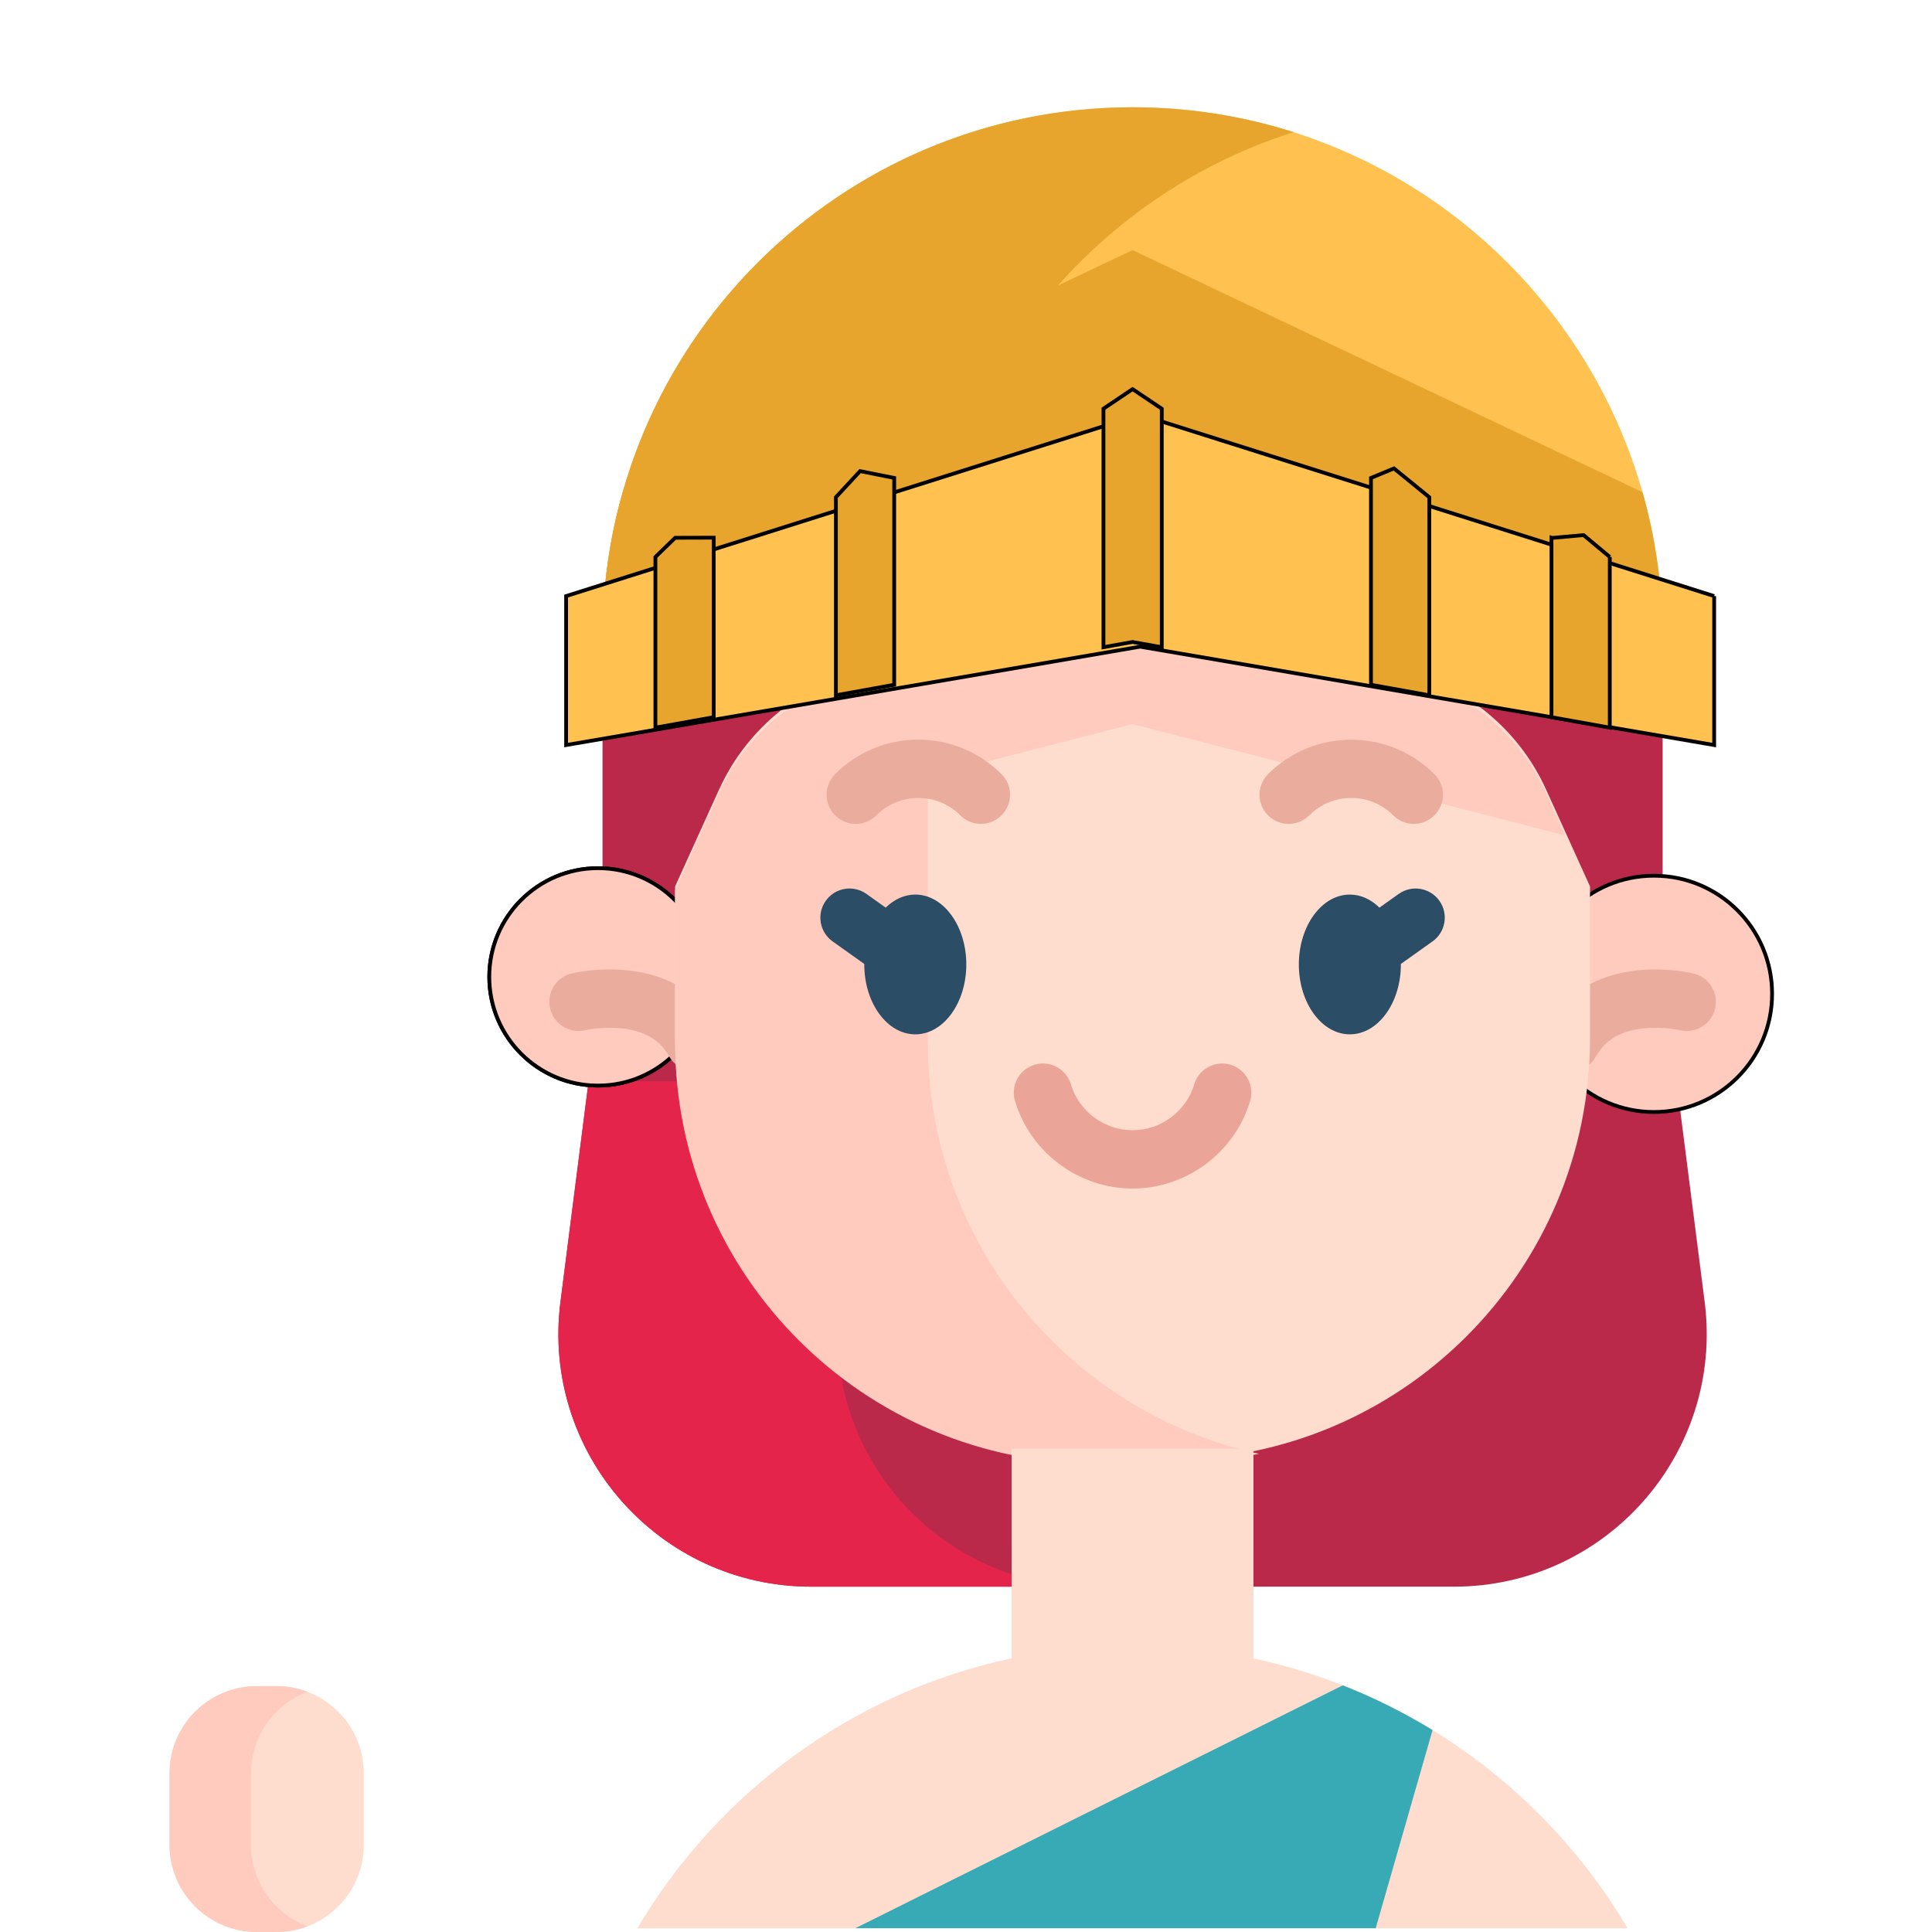 <svg width="512" height="512" xmlns="http://www.w3.org/2000/svg" enable-background="new 0 0 512 512">
 <g>
  <title>Layer 1</title>
  <g id="svg_1">
   <path d="m159.674,168.905l280.943,0l0,122.782l-280.943,0l0,-122.782z" fill="#ba284a" id="svg_2"/>
   <path d="m444.29,286.535l7.463,58.465c5.112,40.045 -26.09,75.483 -66.46,75.483l-170.305,0c-40.37,0 -71.572,-35.438 -66.46,-75.483l7.463,-58.464" fill="#ba284a" id="svg_3"/>
   <path d="m288.986,420.483l-73.998,0c-40.373,0 -71.567,-35.438 -66.457,-75.481l7.458,-58.463l73.998,0l-7.458,58.463c-5.109,40.043 26.084,75.481 66.457,75.481z" fill="#e5244b" id="svg_4"/>
   <path d="m440.619,168.908l0,13.928l-140.465,-36.18l-140.475,36.18l0,-13.928c0,-13.341 1.865,-26.249 5.347,-38.477c1.38,-4.883 3.029,-9.663 4.914,-14.32c20.871,-51.416 71.309,-87.679 130.205,-87.679l0.01,0c58.896,0 109.333,36.262 130.205,87.679c1.885,4.656 3.534,9.436 4.924,14.33c3.47,12.229 5.335,25.127 5.335,38.467z" fill="#ffc250" id="svg_10"/>
   <path d="m342.799,35.022c-56.732,18.049 -97.826,71.165 -97.826,133.882l-85.299,0c0,-77.583 62.892,-140.475 140.475,-140.475c14.866,0 29.196,2.308 42.65,6.593z" fill="#e7a52e" id="svg_11"/>
   <g fill="#ffcbbe" id="svg_12">
    <circle stroke="null" cx="158.473" cy="258.884" r="28.808" id="svg_13"/>
    <circle stroke="null" cx="438.315" cy="263.384" r="31.308" id="svg_14"/>
    <circle stroke="null" cx="158.473" cy="258.884" r="28.808" id="svg_28"/>
   </g>
   <path d="m184.068,283.88c-2.714,0 -5.347,-1.433 -6.76,-3.973c-2.375,-4.271 -6.423,-6.678 -12.375,-7.359c-5.223,-0.597 -9.787,0.455 -9.833,0.465c-4.141,0.976 -8.306,-1.576 -9.3,-5.711c-0.993,-4.135 1.522,-8.291 5.652,-9.304c0.692,-0.17 6.977,-1.635 14.657,-0.865c11.235,1.129 19.778,6.407 24.704,15.264c2.074,3.729 0.732,8.434 -2.997,10.508c-1.189,0.66 -2.478,0.975 -3.748,0.975z" fill="#eaac9d" id="svg_15"/>
   <path d="m416.22,283.88c-1.271,0 -2.559,-0.314 -3.748,-0.975c-3.729,-2.074 -5.071,-6.779 -2.997,-10.508c4.926,-8.857 13.469,-14.135 24.704,-15.264c7.677,-0.771 13.965,0.695 14.657,0.865c4.144,1.017 6.679,5.201 5.662,9.345c-1.015,4.134 -5.18,6.667 -9.314,5.67c-0.154,-0.035 -4.672,-1.056 -9.829,-0.464c-5.952,0.681 -9.999,3.089 -12.375,7.36c-1.413,2.538 -4.046,3.97 -6.76,3.971z" fill="#eaac9d" id="svg_16"/>
   <path d="m421.372,234.912l0,40.239c0,61.697 -50.015,111.713 -111.713,111.713l-19.027,0c-61.697,0 -111.723,-50.015 -111.723,-111.713l0,-40.239l6.573,-14.505l5.068,-11.157c4.584,-10.106 11.909,-18.409 20.871,-24.189c8.963,-5.779 19.553,-9.024 30.658,-9.024c24.869,0 46.832,-16.246 54.105,-40.022l3.966,-12.98l3.956,12.98c3.637,11.888 10.94,21.891 20.449,28.927s21.211,11.095 33.656,11.095c22.211,0 42.361,12.991 51.53,33.213l5.058,11.157l6.573,14.505z" fill="#ffddce" id="svg_17"/>
   <path d="m414.8,221.407l-114.649,-29.525l-114.669,29.525l5.068,-11.157c4.584,-10.106 11.909,-18.409 20.871,-24.189c8.963,-5.779 19.553,-9.024 30.658,-9.024c24.869,0 46.832,-16.246 54.105,-40.022l3.966,-12.98l3.956,12.98c3.637,11.888 10.94,21.891 20.449,28.927s21.211,11.095 33.656,11.095c22.211,0 42.361,12.991 51.53,33.213l5.059,11.157z" fill="#ffcbbe" id="svg_18"/>
   <path d="m333.637,385.279c-7.716,1.7 -15.741,2.586 -23.972,2.586l-19.037,0c-61.697,0 -111.722,-50.015 -111.722,-111.711l0,-40.238l11.641,-25.662c4.584,-10.106 11.909,-18.409 20.871,-24.188s19.553,-9.024 30.658,-9.024c1.277,0 2.544,-0.041 3.812,-0.124l0,99.236c-0.001,53.465 37.569,98.164 87.749,109.125z" fill="#ffcbbe" id="svg_19"/>
   <g fill="#2b4d66" id="svg_20">
    <path d="m242.562,237.069c-2.924,0 -5.626,1.292 -7.84,3.462l-5.109,-3.635c-3.477,-2.473 -8.301,-1.66 -10.775,1.817c-2.473,3.477 -1.66,8.301 1.817,10.775l8.393,5.971c0,0.044 -0.005,0.087 -0.005,0.132c0,10.213 6.064,18.521 13.519,18.521s13.519,-8.308 13.519,-18.521s-6.064,-18.522 -13.519,-18.522z" id="svg_21"/>
    <path d="m381.45,238.713c-2.474,-3.477 -7.298,-4.29 -10.775,-1.817l-5.109,3.635c-2.214,-2.17 -4.916,-3.462 -7.84,-3.462c-7.454,0 -13.519,8.309 -13.519,18.522s6.064,18.521 13.519,18.521s13.519,-8.308 13.519,-18.521c0,-0.045 -0.005,-0.087 -0.005,-0.132l8.393,-5.971c3.477,-2.474 4.29,-7.298 1.817,-10.775z" id="svg_22"/>
   </g>
   <path d="m259.942,218.338c-1.977,0 -3.955,-0.754 -5.463,-2.263c-2.97,-2.97 -6.917,-4.605 -11.117,-4.605s-8.147,1.635 -11.117,4.605c-3.017,3.017 -7.909,3.018 -10.927,0c-3.017,-3.017 -3.018,-7.909 0,-10.927c5.888,-5.888 13.716,-9.131 22.044,-9.131c8.327,0 16.156,3.243 22.044,9.131c3.018,3.018 3.017,7.909 0,10.927c-1.51,1.508 -3.487,2.263 -5.464,2.263z" fill="#eaac9d" id="svg_23"/>
   <path d="m374.673,218.338c-1.977,0 -3.955,-0.755 -5.463,-2.263c-2.97,-2.969 -6.918,-4.605 -11.117,-4.605c-4.2,0 -8.148,1.636 -11.118,4.605c-3.017,3.017 -7.909,3.017 -10.927,0s-3.018,-7.909 0,-10.927c12.155,-12.154 31.933,-12.155 44.088,0c3.018,3.017 3.018,7.909 0,10.927c-1.509,1.508 -3.486,2.263 -5.463,2.263z" fill="#eaac9d" id="svg_24"/>
   <path d="m300.141,314.976c-14.268,0 -27.077,-9.541 -31.15,-23.203c-1.219,-4.09 1.108,-8.393 5.197,-9.612c4.088,-1.219 8.392,1.108 9.612,5.197c2.135,7.163 8.856,12.165 16.342,12.165c7.495,0 14.214,-4.999 16.339,-12.157c1.215,-4.091 5.516,-6.422 9.606,-5.208c4.091,1.215 6.422,5.516 5.208,9.606c-4.06,13.668 -16.87,23.212 -31.154,23.212z" fill="#eaa598" id="svg_25"/>
   <path d="m440.619,168.908l0,13.928l-140.465,-36.18l-140.475,36.18l0,-13.928c0,-13.341 1.865,-26.249 5.347,-38.477l8.664,-4.11l15.453,-7.335l32.379,-15.381l15.453,-7.335l55.455,-26.331l7.716,-3.668l7.737,3.678l55.444,26.321l15.453,7.335l32.379,15.381l0.196,0.093l15.257,7.242l8.674,4.121c3.468,12.228 5.333,25.126 5.333,38.466z" fill="#e7a52e" id="svg_26"/>
   <path stroke="null" d="m454.27,157.969l0,39.478l-25.662,-4.402l-15.452,-2.646l-32.379,-5.547l-15.453,-2.653l-55.444,-9.503l-7.737,-1.323l-7.716,1.323l-55.454,9.503l-15.453,2.653l-32.379,5.547l-15.452,2.646l-25.662,4.402l0,-39.478l25.662,-8.111l15.452,-4.882l32.379,-10.237l15.453,-4.881l55.454,-17.525l7.716,-2.441l7.737,2.447l55.444,17.518l15.453,4.881l32.379,10.237l0.195,0.062l15.257,4.82l25.662,8.111z" fill="#ffc250" id="svg_27"/>
   <g stroke="null" fill="#e7a52e" id="svg_30">
    <path stroke="null" d="m189.141,142.492l0,47.57l-15.452,2.771l0,-45.229l5.239,-5.085l10.213,-0.028z" id="svg_31"/>
    <path stroke="null" d="m236.973,126.66l0,54.815l-15.453,2.778l0,-52.481l6.409,-6.921l9.044,1.809z" id="svg_32"/>
    <path stroke="null" d="m307.88,108.313l0,63.208l-7.737,-1.386l-7.716,1.386l0,-63.215l7.716,-5.184l7.737,5.191z" id="svg_33"/>
    <path stroke="null" d="m426.608,147.604l0,45.229l-15.452,-2.771l0,-47.57l0.195,0.065l8.312,-0.753l6.945,5.801z" id="svg_34"/>
    <path stroke="null" d="m378.777,131.771l0,52.481l-15.453,-2.778l0,-54.815l6.088,-2.525l9.365,7.637z" id="svg_35"/>
   </g>
   <path d="m73.299,446.843l-5.26,0c-12.759,0 -23.102,10.343 -23.102,23.102l0,18.953c0,12.759 10.343,23.102 23.102,23.102l5.26,0c12.759,0 23.102,-10.343 23.102,-23.102l0,-18.953c0,-12.759 -10.343,-23.102 -23.102,-23.102z" fill="#ffddce" id="svg_38"/>
   <path d="m81.457,510.511c-2.534,0.958 -5.285,1.483 -8.159,1.483l-5.264,0c-12.754,0 -23.097,-10.343 -23.097,-23.097l0,-18.955c0,-12.754 10.343,-23.097 23.097,-23.097l5.264,0c2.874,0 5.625,0.525 8.159,1.483c-8.726,3.297 -14.938,11.734 -14.938,21.613l0,18.955c0,9.881 6.212,18.319 14.938,21.615z" fill="#ffcbbe" id="svg_39"/>
   <g id="svg_5">
    <path d="m431.334,511l-66.756,0l-43.391,-12.795l-94.519,12.795l-57.721,0c21.18,-35.799 56.577,-62.182 98.444,-71.35c0.237,-0.052 0.484,-0.103 0.721,-0.155l0,-55.516l64.067,0l0,55.516c0.247,0.052 0.494,0.103 0.731,0.165c7.85,1.72 15.463,4.038 22.808,6.923c3.874,1.514 -2.617,13.485 1.092,15.298c3.317,1.628 16.864,-6.913 20.047,-5.058c22.449,13.114 41.239,31.801 54.477,54.177z" fill="#ffddce" id="svg_6"/>
    <path d="m332.179,383.979l0,26.321c-7.273,1.483 -14.804,2.266 -22.52,2.266l-19.027,0c-7.716,0 -15.247,-0.783 -22.52,-2.266l0,-26.321l64.067,0z" fill="#ffddce" id="svg_7"/>
    <path d="m282.208,383.979l0,55.516c-23.622,9.024 -43.608,35.5 -55.537,71.505l-57.721,0c21.304,-36.005 56.99,-62.48 99.165,-71.505l0,-55.516l14.093,0z" fill="#ffddce" id="svg_9"/>
    <path d="m379.641,458.481l0,0.01l-15.061,52.509l-137.91,0l129.185,-64.366c8.313,3.266 16.266,7.242 23.786,11.847z" fill="#38aab5" id="svg_8"/>
   </g>
  </g>
 </g>

</svg>